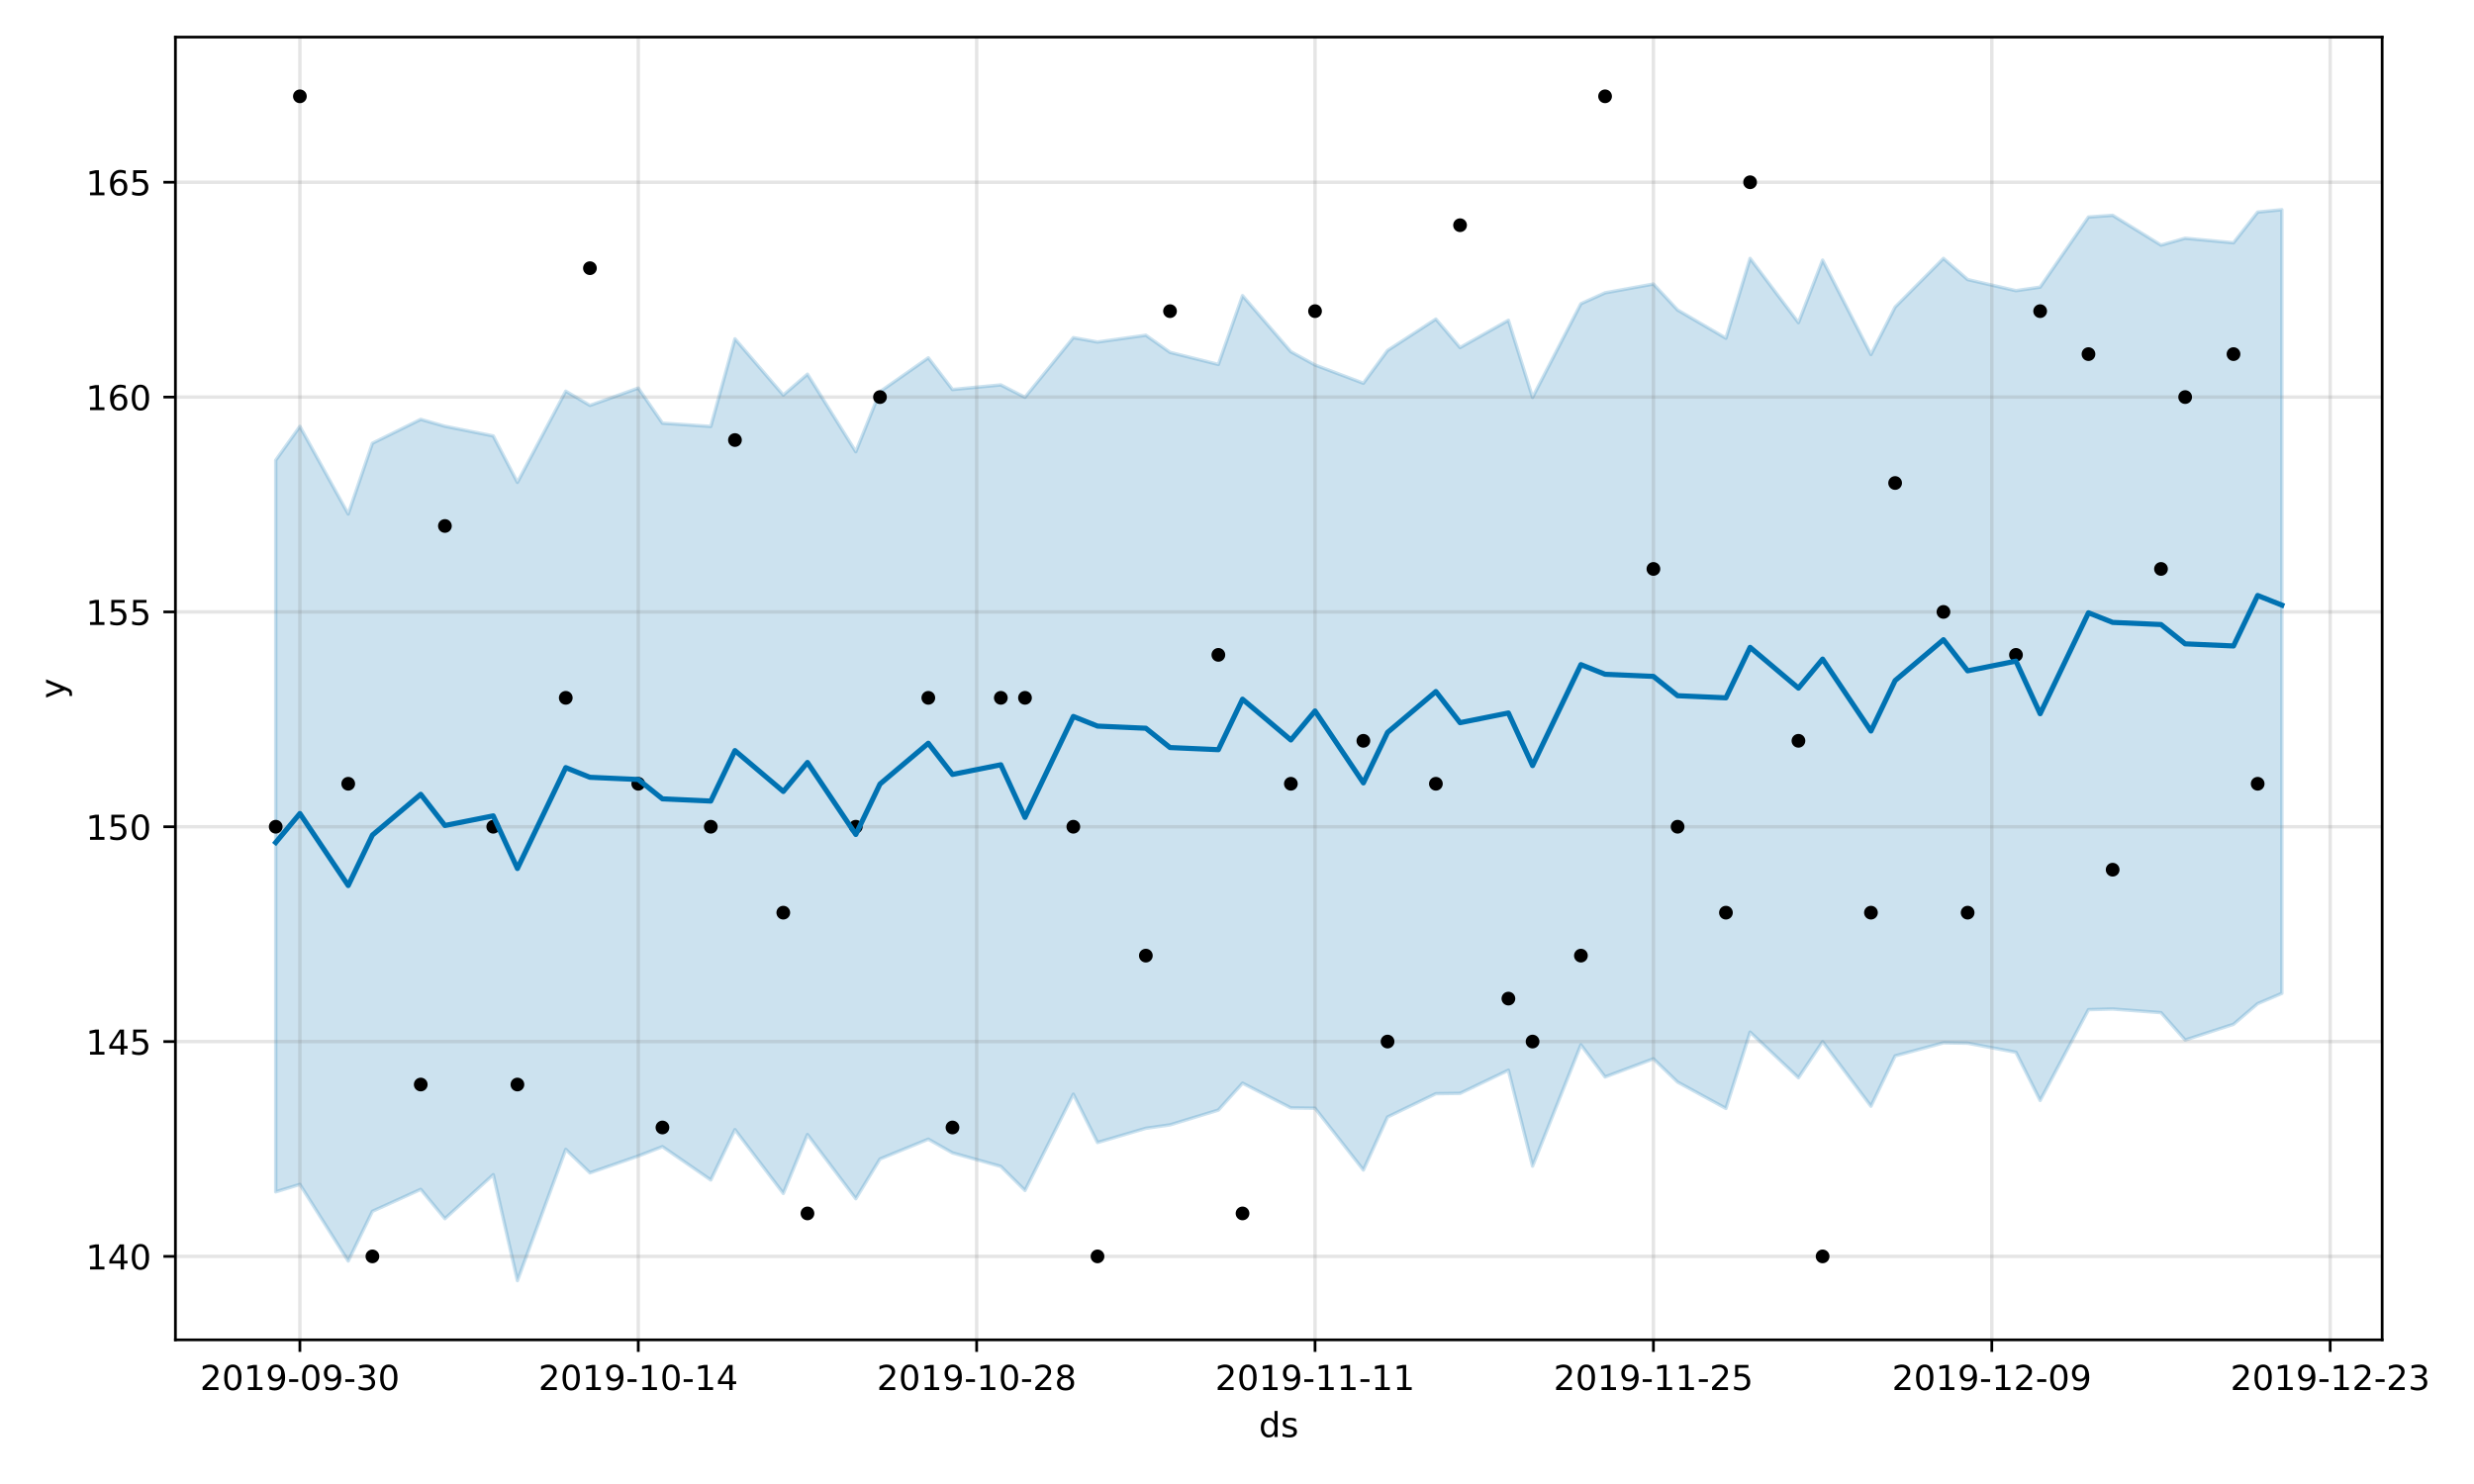 <?xml version="1.0" encoding="utf-8" standalone="no"?>
<!DOCTYPE svg PUBLIC "-//W3C//DTD SVG 1.1//EN"
  "http://www.w3.org/Graphics/SVG/1.1/DTD/svg11.dtd">
<!-- Created with matplotlib (https://matplotlib.org/) -->
<svg height="432pt" version="1.1" viewBox="0 0 720 432" width="720pt" xmlns="http://www.w3.org/2000/svg" xmlns:xlink="http://www.w3.org/1999/xlink">
 <defs>
  <style type="text/css">
*{stroke-linecap:butt;stroke-linejoin:round;}
  </style>
 </defs>
 <g id="figure_1">
  <g id="patch_1">
   <path d="M 0 432 
L 720 432 
L 720 0 
L 0 0 
z
" style="fill:#ffffff;"/>
  </g>
  <g id="axes_1">
   <g id="patch_2">
    <path d="M 51.05 390.04 
L 693.27 390.04 
L 693.27 10.8 
L 51.05 10.8 
z
" style="fill:#ffffff;"/>
   </g>
   <g id="PolyCollection_1">
    <defs>
     <path d="M 80.242 -298.033 
L 80.242 -85.052 
L 87.276 -87.21 
L 101.344 -64.915 
L 108.379 -79.384 
L 122.447 -85.771 
L 129.481 -77.239 
L 143.549 -90.043 
L 150.584 -59.198 
L 164.652 -97.405 
L 171.686 -90.579 
L 185.754 -95.475 
L 192.789 -98.197 
L 206.857 -88.501 
L 213.891 -103.152 
L 227.96 -84.593 
L 234.994 -101.724 
L 249.062 -83.045 
L 256.096 -94.608 
L 270.165 -100.376 
L 277.199 -96.386 
L 291.267 -92.445 
L 298.301 -85.454 
L 312.37 -113.47 
L 319.404 -99.407 
L 333.472 -103.549 
L 340.506 -104.549 
L 354.575 -108.848 
L 361.609 -116.68 
L 375.677 -109.48 
L 382.711 -109.39 
L 396.78 -91.398 
L 403.814 -106.835 
L 417.882 -113.623 
L 424.916 -113.718 
L 438.985 -120.461 
L 446.019 -92.534 
L 460.087 -127.847 
L 467.121 -118.496 
L 481.19 -123.772 
L 488.224 -116.999 
L 502.292 -109.329 
L 509.327 -131.542 
L 523.395 -118.263 
L 530.429 -128.752 
L 544.497 -109.979 
L 551.532 -124.627 
L 565.6 -128.427 
L 572.634 -128.321 
L 586.702 -125.674 
L 593.737 -111.65 
L 607.805 -138.087 
L 614.839 -138.273 
L 628.907 -137.212 
L 635.942 -129.253 
L 650.01 -133.825 
L 657.044 -139.836 
L 664.078 -142.824 
L 664.078 -370.955 
L 664.078 -370.955 
L 657.044 -370.266 
L 650.01 -361.326 
L 635.942 -362.641 
L 628.907 -360.648 
L 614.839 -369.326 
L 607.805 -368.824 
L 593.737 -348.415 
L 586.702 -347.391 
L 572.634 -350.624 
L 565.6 -356.772 
L 551.532 -342.606 
L 544.497 -328.799 
L 530.429 -356.274 
L 523.395 -338.081 
L 509.327 -356.779 
L 502.292 -333.543 
L 488.224 -341.757 
L 481.19 -349.318 
L 467.121 -346.76 
L 460.087 -343.585 
L 446.019 -316.312 
L 438.985 -338.772 
L 424.916 -330.82 
L 417.882 -339.119 
L 403.814 -329.974 
L 396.78 -320.443 
L 382.711 -325.751 
L 375.677 -329.623 
L 361.609 -345.934 
L 354.575 -325.913 
L 340.506 -329.434 
L 333.472 -334.408 
L 319.404 -332.437 
L 312.37 -333.711 
L 298.301 -316.345 
L 291.267 -319.951 
L 277.199 -318.62 
L 270.165 -327.832 
L 256.096 -317.973 
L 249.062 -300.5 
L 234.994 -323.072 
L 227.96 -316.992 
L 213.891 -333.364 
L 206.857 -307.866 
L 192.789 -308.816 
L 185.754 -319.026 
L 171.686 -313.989 
L 164.652 -318.124 
L 150.584 -291.58 
L 143.549 -305.101 
L 129.481 -307.918 
L 122.447 -309.922 
L 108.379 -302.971 
L 101.344 -282.372 
L 87.276 -307.869 
L 80.242 -298.033 
z
" id="m0714127148" style="stroke:#0072b2;stroke-opacity:0.2;"/>
    </defs>
    <g clip-path="url(#pfcd5d92bde)">
     <use style="fill:#0072b2;fill-opacity:0.2;stroke:#0072b2;stroke-opacity:0.2;" x="0" xlink:href="#m0714127148" y="432"/>
    </g>
   </g>
   <g id="matplotlib.axis_1">
    <g id="xtick_1">
     <g id="line2d_1">
      <path clip-path="url(#pfcd5d92bde)" d="M 87.276 390.04 
L 87.276 10.8 
" style="fill:none;stroke:#808080;stroke-linecap:square;stroke-opacity:0.2;"/>
     </g>
     <g id="line2d_2">
      <defs>
       <path d="M 0 0 
L 0 3.5 
" id="m8ee5216b59" style="stroke:#000000;stroke-width:0.8;"/>
      </defs>
      <g>
       <use style="stroke:#000000;stroke-width:0.8;" x="87.276" xlink:href="#m8ee5216b59" y="390.04"/>
      </g>
     </g>
     <g id="text_1">
      <!-- 2019-09-30 -->
      <defs>
       <path d="M 19.188 8.297 
L 53.609 8.297 
L 53.609 0 
L 7.328 0 
L 7.328 8.297 
Q 12.938 14.109 22.625 23.891 
Q 32.328 33.688 34.812 36.531 
Q 39.547 41.844 41.422 45.531 
Q 43.312 49.219 43.312 52.781 
Q 43.312 58.594 39.234 62.25 
Q 35.156 65.922 28.609 65.922 
Q 23.969 65.922 18.812 64.312 
Q 13.672 62.703 7.812 59.422 
L 7.812 69.391 
Q 13.766 71.781 18.938 73 
Q 24.125 74.219 28.422 74.219 
Q 39.75 74.219 46.484 68.547 
Q 53.219 62.891 53.219 53.422 
Q 53.219 48.922 51.531 44.891 
Q 49.859 40.875 45.406 35.406 
Q 44.188 33.984 37.641 27.219 
Q 31.109 20.453 19.188 8.297 
z
" id="DejaVuSans-50"/>
       <path d="M 31.781 66.406 
Q 24.172 66.406 20.328 58.906 
Q 16.5 51.422 16.5 36.375 
Q 16.5 21.391 20.328 13.891 
Q 24.172 6.391 31.781 6.391 
Q 39.453 6.391 43.281 13.891 
Q 47.125 21.391 47.125 36.375 
Q 47.125 51.422 43.281 58.906 
Q 39.453 66.406 31.781 66.406 
z
M 31.781 74.219 
Q 44.047 74.219 50.516 64.516 
Q 56.984 54.828 56.984 36.375 
Q 56.984 17.969 50.516 8.266 
Q 44.047 -1.422 31.781 -1.422 
Q 19.531 -1.422 13.062 8.266 
Q 6.594 17.969 6.594 36.375 
Q 6.594 54.828 13.062 64.516 
Q 19.531 74.219 31.781 74.219 
z
" id="DejaVuSans-48"/>
       <path d="M 12.406 8.297 
L 28.516 8.297 
L 28.516 63.922 
L 10.984 60.406 
L 10.984 69.391 
L 28.422 72.906 
L 38.281 72.906 
L 38.281 8.297 
L 54.391 8.297 
L 54.391 0 
L 12.406 0 
z
" id="DejaVuSans-49"/>
       <path d="M 10.984 1.516 
L 10.984 10.5 
Q 14.703 8.734 18.5 7.812 
Q 22.312 6.891 25.984 6.891 
Q 35.75 6.891 40.891 13.453 
Q 46.047 20.016 46.781 33.406 
Q 43.953 29.203 39.594 26.953 
Q 35.25 24.703 29.984 24.703 
Q 19.047 24.703 12.672 31.312 
Q 6.297 37.938 6.297 49.422 
Q 6.297 60.641 12.938 67.422 
Q 19.578 74.219 30.609 74.219 
Q 43.266 74.219 49.922 64.516 
Q 56.594 54.828 56.594 36.375 
Q 56.594 19.141 48.406 8.859 
Q 40.234 -1.422 26.422 -1.422 
Q 22.703 -1.422 18.891 -0.688 
Q 15.094 0.047 10.984 1.516 
z
M 30.609 32.422 
Q 37.25 32.422 41.125 36.953 
Q 45.016 41.5 45.016 49.422 
Q 45.016 57.281 41.125 61.844 
Q 37.25 66.406 30.609 66.406 
Q 23.969 66.406 20.094 61.844 
Q 16.219 57.281 16.219 49.422 
Q 16.219 41.5 20.094 36.953 
Q 23.969 32.422 30.609 32.422 
z
" id="DejaVuSans-57"/>
       <path d="M 4.891 31.391 
L 31.203 31.391 
L 31.203 23.391 
L 4.891 23.391 
z
" id="DejaVuSans-45"/>
       <path d="M 40.578 39.312 
Q 47.656 37.797 51.625 33 
Q 55.609 28.219 55.609 21.188 
Q 55.609 10.406 48.188 4.484 
Q 40.766 -1.422 27.094 -1.422 
Q 22.516 -1.422 17.656 -0.516 
Q 12.797 0.391 7.625 2.203 
L 7.625 11.719 
Q 11.719 9.328 16.594 8.109 
Q 21.484 6.891 26.812 6.891 
Q 36.078 6.891 40.938 10.547 
Q 45.797 14.203 45.797 21.188 
Q 45.797 27.641 41.281 31.266 
Q 36.766 34.906 28.719 34.906 
L 20.219 34.906 
L 20.219 43.016 
L 29.109 43.016 
Q 36.375 43.016 40.234 45.922 
Q 44.094 48.828 44.094 54.297 
Q 44.094 59.906 40.109 62.906 
Q 36.141 65.922 28.719 65.922 
Q 24.656 65.922 20.016 65.031 
Q 15.375 64.156 9.812 62.312 
L 9.812 71.094 
Q 15.438 72.656 20.344 73.438 
Q 25.25 74.219 29.594 74.219 
Q 40.828 74.219 47.359 69.109 
Q 53.906 64.016 53.906 55.328 
Q 53.906 49.266 50.438 45.094 
Q 46.969 40.922 40.578 39.312 
z
" id="DejaVuSans-51"/>
      </defs>
      <g transform="translate(58.218 404.638)scale(0.1 -0.1)">
       <use xlink:href="#DejaVuSans-50"/>
       <use x="63.623" xlink:href="#DejaVuSans-48"/>
       <use x="127.246" xlink:href="#DejaVuSans-49"/>
       <use x="190.869" xlink:href="#DejaVuSans-57"/>
       <use x="254.492" xlink:href="#DejaVuSans-45"/>
       <use x="290.576" xlink:href="#DejaVuSans-48"/>
       <use x="354.199" xlink:href="#DejaVuSans-57"/>
       <use x="417.822" xlink:href="#DejaVuSans-45"/>
       <use x="453.906" xlink:href="#DejaVuSans-51"/>
       <use x="517.529" xlink:href="#DejaVuSans-48"/>
      </g>
     </g>
    </g>
    <g id="xtick_2">
     <g id="line2d_3">
      <path clip-path="url(#pfcd5d92bde)" d="M 185.754 390.04 
L 185.754 10.8 
" style="fill:none;stroke:#808080;stroke-linecap:square;stroke-opacity:0.2;"/>
     </g>
     <g id="line2d_4">
      <g>
       <use style="stroke:#000000;stroke-width:0.8;" x="185.754" xlink:href="#m8ee5216b59" y="390.04"/>
      </g>
     </g>
     <g id="text_2">
      <!-- 2019-10-14 -->
      <defs>
       <path d="M 37.797 64.312 
L 12.891 25.391 
L 37.797 25.391 
z
M 35.203 72.906 
L 47.609 72.906 
L 47.609 25.391 
L 58.016 25.391 
L 58.016 17.188 
L 47.609 17.188 
L 47.609 0 
L 37.797 0 
L 37.797 17.188 
L 4.891 17.188 
L 4.891 26.703 
z
" id="DejaVuSans-52"/>
      </defs>
      <g transform="translate(156.697 404.638)scale(0.1 -0.1)">
       <use xlink:href="#DejaVuSans-50"/>
       <use x="63.623" xlink:href="#DejaVuSans-48"/>
       <use x="127.246" xlink:href="#DejaVuSans-49"/>
       <use x="190.869" xlink:href="#DejaVuSans-57"/>
       <use x="254.492" xlink:href="#DejaVuSans-45"/>
       <use x="290.576" xlink:href="#DejaVuSans-49"/>
       <use x="354.199" xlink:href="#DejaVuSans-48"/>
       <use x="417.822" xlink:href="#DejaVuSans-45"/>
       <use x="453.906" xlink:href="#DejaVuSans-49"/>
       <use x="517.529" xlink:href="#DejaVuSans-52"/>
      </g>
     </g>
    </g>
    <g id="xtick_3">
     <g id="line2d_5">
      <path clip-path="url(#pfcd5d92bde)" d="M 284.233 390.04 
L 284.233 10.8 
" style="fill:none;stroke:#808080;stroke-linecap:square;stroke-opacity:0.2;"/>
     </g>
     <g id="line2d_6">
      <g>
       <use style="stroke:#000000;stroke-width:0.8;" x="284.233" xlink:href="#m8ee5216b59" y="390.04"/>
      </g>
     </g>
     <g id="text_3">
      <!-- 2019-10-28 -->
      <defs>
       <path d="M 31.781 34.625 
Q 24.75 34.625 20.719 30.859 
Q 16.703 27.094 16.703 20.516 
Q 16.703 13.922 20.719 10.156 
Q 24.75 6.391 31.781 6.391 
Q 38.812 6.391 42.859 10.172 
Q 46.922 13.969 46.922 20.516 
Q 46.922 27.094 42.891 30.859 
Q 38.875 34.625 31.781 34.625 
z
M 21.922 38.812 
Q 15.578 40.375 12.031 44.719 
Q 8.5 49.078 8.5 55.328 
Q 8.5 64.062 14.719 69.141 
Q 20.953 74.219 31.781 74.219 
Q 42.672 74.219 48.875 69.141 
Q 55.078 64.062 55.078 55.328 
Q 55.078 49.078 51.531 44.719 
Q 48 40.375 41.703 38.812 
Q 48.828 37.156 52.797 32.312 
Q 56.781 27.484 56.781 20.516 
Q 56.781 9.906 50.312 4.234 
Q 43.844 -1.422 31.781 -1.422 
Q 19.734 -1.422 13.25 4.234 
Q 6.781 9.906 6.781 20.516 
Q 6.781 27.484 10.781 32.312 
Q 14.797 37.156 21.922 38.812 
z
M 18.312 54.391 
Q 18.312 48.734 21.844 45.562 
Q 25.391 42.391 31.781 42.391 
Q 38.141 42.391 41.719 45.562 
Q 45.312 48.734 45.312 54.391 
Q 45.312 60.062 41.719 63.234 
Q 38.141 66.406 31.781 66.406 
Q 25.391 66.406 21.844 63.234 
Q 18.312 60.062 18.312 54.391 
z
" id="DejaVuSans-56"/>
      </defs>
      <g transform="translate(255.175 404.638)scale(0.1 -0.1)">
       <use xlink:href="#DejaVuSans-50"/>
       <use x="63.623" xlink:href="#DejaVuSans-48"/>
       <use x="127.246" xlink:href="#DejaVuSans-49"/>
       <use x="190.869" xlink:href="#DejaVuSans-57"/>
       <use x="254.492" xlink:href="#DejaVuSans-45"/>
       <use x="290.576" xlink:href="#DejaVuSans-49"/>
       <use x="354.199" xlink:href="#DejaVuSans-48"/>
       <use x="417.822" xlink:href="#DejaVuSans-45"/>
       <use x="453.906" xlink:href="#DejaVuSans-50"/>
       <use x="517.529" xlink:href="#DejaVuSans-56"/>
      </g>
     </g>
    </g>
    <g id="xtick_4">
     <g id="line2d_7">
      <path clip-path="url(#pfcd5d92bde)" d="M 382.711 390.04 
L 382.711 10.8 
" style="fill:none;stroke:#808080;stroke-linecap:square;stroke-opacity:0.2;"/>
     </g>
     <g id="line2d_8">
      <g>
       <use style="stroke:#000000;stroke-width:0.8;" x="382.711" xlink:href="#m8ee5216b59" y="390.04"/>
      </g>
     </g>
     <g id="text_4">
      <!-- 2019-11-11 -->
      <g transform="translate(353.654 404.638)scale(0.1 -0.1)">
       <use xlink:href="#DejaVuSans-50"/>
       <use x="63.623" xlink:href="#DejaVuSans-48"/>
       <use x="127.246" xlink:href="#DejaVuSans-49"/>
       <use x="190.869" xlink:href="#DejaVuSans-57"/>
       <use x="254.492" xlink:href="#DejaVuSans-45"/>
       <use x="290.576" xlink:href="#DejaVuSans-49"/>
       <use x="354.199" xlink:href="#DejaVuSans-49"/>
       <use x="417.822" xlink:href="#DejaVuSans-45"/>
       <use x="453.906" xlink:href="#DejaVuSans-49"/>
       <use x="517.529" xlink:href="#DejaVuSans-49"/>
      </g>
     </g>
    </g>
    <g id="xtick_5">
     <g id="line2d_9">
      <path clip-path="url(#pfcd5d92bde)" d="M 481.19 390.04 
L 481.19 10.8 
" style="fill:none;stroke:#808080;stroke-linecap:square;stroke-opacity:0.2;"/>
     </g>
     <g id="line2d_10">
      <g>
       <use style="stroke:#000000;stroke-width:0.8;" x="481.19" xlink:href="#m8ee5216b59" y="390.04"/>
      </g>
     </g>
     <g id="text_5">
      <!-- 2019-11-25 -->
      <defs>
       <path d="M 10.797 72.906 
L 49.516 72.906 
L 49.516 64.594 
L 19.828 64.594 
L 19.828 46.734 
Q 21.969 47.469 24.109 47.828 
Q 26.266 48.188 28.422 48.188 
Q 40.625 48.188 47.75 41.5 
Q 54.891 34.812 54.891 23.391 
Q 54.891 11.625 47.562 5.094 
Q 40.234 -1.422 26.906 -1.422 
Q 22.312 -1.422 17.547 -0.641 
Q 12.797 0.141 7.719 1.703 
L 7.719 11.625 
Q 12.109 9.234 16.797 8.062 
Q 21.484 6.891 26.703 6.891 
Q 35.156 6.891 40.078 11.328 
Q 45.016 15.766 45.016 23.391 
Q 45.016 31 40.078 35.438 
Q 35.156 39.891 26.703 39.891 
Q 22.75 39.891 18.812 39.016 
Q 14.891 38.141 10.797 36.281 
z
" id="DejaVuSans-53"/>
      </defs>
      <g transform="translate(452.132 404.638)scale(0.1 -0.1)">
       <use xlink:href="#DejaVuSans-50"/>
       <use x="63.623" xlink:href="#DejaVuSans-48"/>
       <use x="127.246" xlink:href="#DejaVuSans-49"/>
       <use x="190.869" xlink:href="#DejaVuSans-57"/>
       <use x="254.492" xlink:href="#DejaVuSans-45"/>
       <use x="290.576" xlink:href="#DejaVuSans-49"/>
       <use x="354.199" xlink:href="#DejaVuSans-49"/>
       <use x="417.822" xlink:href="#DejaVuSans-45"/>
       <use x="453.906" xlink:href="#DejaVuSans-50"/>
       <use x="517.529" xlink:href="#DejaVuSans-53"/>
      </g>
     </g>
    </g>
    <g id="xtick_6">
     <g id="line2d_11">
      <path clip-path="url(#pfcd5d92bde)" d="M 579.668 390.04 
L 579.668 10.8 
" style="fill:none;stroke:#808080;stroke-linecap:square;stroke-opacity:0.2;"/>
     </g>
     <g id="line2d_12">
      <g>
       <use style="stroke:#000000;stroke-width:0.8;" x="579.668" xlink:href="#m8ee5216b59" y="390.04"/>
      </g>
     </g>
     <g id="text_6">
      <!-- 2019-12-09 -->
      <g transform="translate(550.61 404.638)scale(0.1 -0.1)">
       <use xlink:href="#DejaVuSans-50"/>
       <use x="63.623" xlink:href="#DejaVuSans-48"/>
       <use x="127.246" xlink:href="#DejaVuSans-49"/>
       <use x="190.869" xlink:href="#DejaVuSans-57"/>
       <use x="254.492" xlink:href="#DejaVuSans-45"/>
       <use x="290.576" xlink:href="#DejaVuSans-49"/>
       <use x="354.199" xlink:href="#DejaVuSans-50"/>
       <use x="417.822" xlink:href="#DejaVuSans-45"/>
       <use x="453.906" xlink:href="#DejaVuSans-48"/>
       <use x="517.529" xlink:href="#DejaVuSans-57"/>
      </g>
     </g>
    </g>
    <g id="xtick_7">
     <g id="line2d_13">
      <path clip-path="url(#pfcd5d92bde)" d="M 678.147 390.04 
L 678.147 10.8 
" style="fill:none;stroke:#808080;stroke-linecap:square;stroke-opacity:0.2;"/>
     </g>
     <g id="line2d_14">
      <g>
       <use style="stroke:#000000;stroke-width:0.8;" x="678.147" xlink:href="#m8ee5216b59" y="390.04"/>
      </g>
     </g>
     <g id="text_7">
      <!-- 2019-12-23 -->
      <g transform="translate(649.089 404.638)scale(0.1 -0.1)">
       <use xlink:href="#DejaVuSans-50"/>
       <use x="63.623" xlink:href="#DejaVuSans-48"/>
       <use x="127.246" xlink:href="#DejaVuSans-49"/>
       <use x="190.869" xlink:href="#DejaVuSans-57"/>
       <use x="254.492" xlink:href="#DejaVuSans-45"/>
       <use x="290.576" xlink:href="#DejaVuSans-49"/>
       <use x="354.199" xlink:href="#DejaVuSans-50"/>
       <use x="417.822" xlink:href="#DejaVuSans-45"/>
       <use x="453.906" xlink:href="#DejaVuSans-50"/>
       <use x="517.529" xlink:href="#DejaVuSans-51"/>
      </g>
     </g>
    </g>
    <g id="text_8">
     <!-- ds -->
     <defs>
      <path d="M 45.406 46.391 
L 45.406 75.984 
L 54.391 75.984 
L 54.391 0 
L 45.406 0 
L 45.406 8.203 
Q 42.578 3.328 38.25 0.953 
Q 33.938 -1.422 27.875 -1.422 
Q 17.969 -1.422 11.734 6.484 
Q 5.516 14.406 5.516 27.297 
Q 5.516 40.188 11.734 48.094 
Q 17.969 56 27.875 56 
Q 33.938 56 38.25 53.625 
Q 42.578 51.266 45.406 46.391 
z
M 14.797 27.297 
Q 14.797 17.391 18.875 11.75 
Q 22.953 6.109 30.078 6.109 
Q 37.203 6.109 41.297 11.75 
Q 45.406 17.391 45.406 27.297 
Q 45.406 37.203 41.297 42.844 
Q 37.203 48.484 30.078 48.484 
Q 22.953 48.484 18.875 42.844 
Q 14.797 37.203 14.797 27.297 
z
" id="DejaVuSans-100"/>
      <path d="M 44.281 53.078 
L 44.281 44.578 
Q 40.484 46.531 36.375 47.5 
Q 32.281 48.484 27.875 48.484 
Q 21.188 48.484 17.844 46.438 
Q 14.5 44.391 14.5 40.281 
Q 14.5 37.156 16.891 35.375 
Q 19.281 33.594 26.516 31.984 
L 29.594 31.297 
Q 39.156 29.25 43.188 25.516 
Q 47.219 21.781 47.219 15.094 
Q 47.219 7.469 41.188 3.016 
Q 35.156 -1.422 24.609 -1.422 
Q 20.219 -1.422 15.453 -0.562 
Q 10.688 0.297 5.422 2 
L 5.422 11.281 
Q 10.406 8.688 15.234 7.391 
Q 20.062 6.109 24.812 6.109 
Q 31.156 6.109 34.562 8.281 
Q 37.984 10.453 37.984 14.406 
Q 37.984 18.062 35.516 20.016 
Q 33.062 21.969 24.703 23.781 
L 21.578 24.516 
Q 13.234 26.266 9.516 29.906 
Q 5.812 33.547 5.812 39.891 
Q 5.812 47.609 11.281 51.797 
Q 16.75 56 26.812 56 
Q 31.781 56 36.172 55.266 
Q 40.578 54.547 44.281 53.078 
z
" id="DejaVuSans-115"/>
     </defs>
     <g transform="translate(366.381 418.317)scale(0.1 -0.1)">
      <use xlink:href="#DejaVuSans-100"/>
      <use x="63.477" xlink:href="#DejaVuSans-115"/>
     </g>
    </g>
   </g>
   <g id="matplotlib.axis_2">
    <g id="ytick_1">
     <g id="line2d_15">
      <path clip-path="url(#pfcd5d92bde)" d="M 51.05 365.741 
L 693.27 365.741 
" style="fill:none;stroke:#808080;stroke-linecap:square;stroke-opacity:0.2;"/>
     </g>
     <g id="line2d_16">
      <defs>
       <path d="M 0 0 
L -3.5 0 
" id="me72cd6c449" style="stroke:#000000;stroke-width:0.8;"/>
      </defs>
      <g>
       <use style="stroke:#000000;stroke-width:0.8;" x="51.05" xlink:href="#me72cd6c449" y="365.741"/>
      </g>
     </g>
     <g id="text_9">
      <!-- 140 -->
      <g transform="translate(24.962 369.54)scale(0.1 -0.1)">
       <use xlink:href="#DejaVuSans-49"/>
       <use x="63.623" xlink:href="#DejaVuSans-52"/>
       <use x="127.246" xlink:href="#DejaVuSans-48"/>
      </g>
     </g>
    </g>
    <g id="ytick_2">
     <g id="line2d_17">
      <path clip-path="url(#pfcd5d92bde)" d="M 51.05 303.203 
L 693.27 303.203 
" style="fill:none;stroke:#808080;stroke-linecap:square;stroke-opacity:0.2;"/>
     </g>
     <g id="line2d_18">
      <g>
       <use style="stroke:#000000;stroke-width:0.8;" x="51.05" xlink:href="#me72cd6c449" y="303.203"/>
      </g>
     </g>
     <g id="text_10">
      <!-- 145 -->
      <g transform="translate(24.962 307.003)scale(0.1 -0.1)">
       <use xlink:href="#DejaVuSans-49"/>
       <use x="63.623" xlink:href="#DejaVuSans-52"/>
       <use x="127.246" xlink:href="#DejaVuSans-53"/>
      </g>
     </g>
    </g>
    <g id="ytick_3">
     <g id="line2d_19">
      <path clip-path="url(#pfcd5d92bde)" d="M 51.05 240.666 
L 693.27 240.666 
" style="fill:none;stroke:#808080;stroke-linecap:square;stroke-opacity:0.2;"/>
     </g>
     <g id="line2d_20">
      <g>
       <use style="stroke:#000000;stroke-width:0.8;" x="51.05" xlink:href="#me72cd6c449" y="240.666"/>
      </g>
     </g>
     <g id="text_11">
      <!-- 150 -->
      <g transform="translate(24.962 244.465)scale(0.1 -0.1)">
       <use xlink:href="#DejaVuSans-49"/>
       <use x="63.623" xlink:href="#DejaVuSans-53"/>
       <use x="127.246" xlink:href="#DejaVuSans-48"/>
      </g>
     </g>
    </g>
    <g id="ytick_4">
     <g id="line2d_21">
      <path clip-path="url(#pfcd5d92bde)" d="M 51.05 178.128 
L 693.27 178.128 
" style="fill:none;stroke:#808080;stroke-linecap:square;stroke-opacity:0.2;"/>
     </g>
     <g id="line2d_22">
      <g>
       <use style="stroke:#000000;stroke-width:0.8;" x="51.05" xlink:href="#me72cd6c449" y="178.128"/>
      </g>
     </g>
     <g id="text_12">
      <!-- 155 -->
      <g transform="translate(24.962 181.928)scale(0.1 -0.1)">
       <use xlink:href="#DejaVuSans-49"/>
       <use x="63.623" xlink:href="#DejaVuSans-53"/>
       <use x="127.246" xlink:href="#DejaVuSans-53"/>
      </g>
     </g>
    </g>
    <g id="ytick_5">
     <g id="line2d_23">
      <path clip-path="url(#pfcd5d92bde)" d="M 51.05 115.591 
L 693.27 115.591 
" style="fill:none;stroke:#808080;stroke-linecap:square;stroke-opacity:0.2;"/>
     </g>
     <g id="line2d_24">
      <g>
       <use style="stroke:#000000;stroke-width:0.8;" x="51.05" xlink:href="#me72cd6c449" y="115.591"/>
      </g>
     </g>
     <g id="text_13">
      <!-- 160 -->
      <defs>
       <path d="M 33.016 40.375 
Q 26.375 40.375 22.484 35.828 
Q 18.609 31.297 18.609 23.391 
Q 18.609 15.531 22.484 10.953 
Q 26.375 6.391 33.016 6.391 
Q 39.656 6.391 43.531 10.953 
Q 47.406 15.531 47.406 23.391 
Q 47.406 31.297 43.531 35.828 
Q 39.656 40.375 33.016 40.375 
z
M 52.594 71.297 
L 52.594 62.312 
Q 48.875 64.062 45.094 64.984 
Q 41.312 65.922 37.594 65.922 
Q 27.828 65.922 22.672 59.328 
Q 17.531 52.734 16.797 39.406 
Q 19.672 43.656 24.016 45.922 
Q 28.375 48.188 33.594 48.188 
Q 44.578 48.188 50.953 41.516 
Q 57.328 34.859 57.328 23.391 
Q 57.328 12.156 50.688 5.359 
Q 44.047 -1.422 33.016 -1.422 
Q 20.359 -1.422 13.672 8.266 
Q 6.984 17.969 6.984 36.375 
Q 6.984 53.656 15.188 63.938 
Q 23.391 74.219 37.203 74.219 
Q 40.922 74.219 44.703 73.484 
Q 48.484 72.75 52.594 71.297 
z
" id="DejaVuSans-54"/>
      </defs>
      <g transform="translate(24.962 119.39)scale(0.1 -0.1)">
       <use xlink:href="#DejaVuSans-49"/>
       <use x="63.623" xlink:href="#DejaVuSans-54"/>
       <use x="127.246" xlink:href="#DejaVuSans-48"/>
      </g>
     </g>
    </g>
    <g id="ytick_6">
     <g id="line2d_25">
      <path clip-path="url(#pfcd5d92bde)" d="M 51.05 53.053 
L 693.27 53.053 
" style="fill:none;stroke:#808080;stroke-linecap:square;stroke-opacity:0.2;"/>
     </g>
     <g id="line2d_26">
      <g>
       <use style="stroke:#000000;stroke-width:0.8;" x="51.05" xlink:href="#me72cd6c449" y="53.053"/>
      </g>
     </g>
     <g id="text_14">
      <!-- 165 -->
      <g transform="translate(24.962 56.852)scale(0.1 -0.1)">
       <use xlink:href="#DejaVuSans-49"/>
       <use x="63.623" xlink:href="#DejaVuSans-54"/>
       <use x="127.246" xlink:href="#DejaVuSans-53"/>
      </g>
     </g>
    </g>
    <g id="text_15">
     <!-- y -->
     <defs>
      <path d="M 32.172 -5.078 
Q 28.375 -14.844 24.75 -17.812 
Q 21.141 -20.797 15.094 -20.797 
L 7.906 -20.797 
L 7.906 -13.281 
L 13.188 -13.281 
Q 16.891 -13.281 18.938 -11.516 
Q 21 -9.766 23.484 -3.219 
L 25.094 0.875 
L 2.984 54.688 
L 12.5 54.688 
L 29.594 11.922 
L 46.688 54.688 
L 56.203 54.688 
z
" id="DejaVuSans-121"/>
     </defs>
     <g transform="translate(18.883 203.379)rotate(-90)scale(0.1 -0.1)">
      <use xlink:href="#DejaVuSans-121"/>
     </g>
    </g>
   </g>
   <g id="line2d_27">
    <defs>
     <path d="M 0 1.5 
C 0.398 1.5 0.779 1.342 1.061 1.061 
C 1.342 0.779 1.5 0.398 1.5 0 
C 1.5 -0.398 1.342 -0.779 1.061 -1.061 
C 0.779 -1.342 0.398 -1.5 0 -1.5 
C -0.398 -1.5 -0.779 -1.342 -1.061 -1.061 
C -1.342 -0.779 -1.5 -0.398 -1.5 0 
C -1.5 0.398 -1.342 0.779 -1.061 1.061 
C -0.779 1.342 -0.398 1.5 0 1.5 
z
" id="mee90e50cc2" style="stroke:#000000;"/>
    </defs>
    <g clip-path="url(#pfcd5d92bde)">
     <use style="stroke:#000000;" x="80.242" xlink:href="#mee90e50cc2" y="240.666"/>
     <use style="stroke:#000000;" x="87.276" xlink:href="#mee90e50cc2" y="28.038"/>
     <use style="stroke:#000000;" x="101.344" xlink:href="#mee90e50cc2" y="228.158"/>
     <use style="stroke:#000000;" x="108.379" xlink:href="#mee90e50cc2" y="365.741"/>
     <use style="stroke:#000000;" x="122.447" xlink:href="#mee90e50cc2" y="315.711"/>
     <use style="stroke:#000000;" x="129.481" xlink:href="#mee90e50cc2" y="153.113"/>
     <use style="stroke:#000000;" x="143.549" xlink:href="#mee90e50cc2" y="240.666"/>
     <use style="stroke:#000000;" x="150.584" xlink:href="#mee90e50cc2" y="315.711"/>
     <use style="stroke:#000000;" x="164.652" xlink:href="#mee90e50cc2" y="203.143"/>
     <use style="stroke:#000000;" x="171.686" xlink:href="#mee90e50cc2" y="78.068"/>
     <use style="stroke:#000000;" x="185.754" xlink:href="#mee90e50cc2" y="228.158"/>
     <use style="stroke:#000000;" x="192.789" xlink:href="#mee90e50cc2" y="328.218"/>
     <use style="stroke:#000000;" x="206.857" xlink:href="#mee90e50cc2" y="240.666"/>
     <use style="stroke:#000000;" x="213.891" xlink:href="#mee90e50cc2" y="128.098"/>
     <use style="stroke:#000000;" x="227.96" xlink:href="#mee90e50cc2" y="265.681"/>
     <use style="stroke:#000000;" x="234.994" xlink:href="#mee90e50cc2" y="353.233"/>
     <use style="stroke:#000000;" x="249.062" xlink:href="#mee90e50cc2" y="240.666"/>
     <use style="stroke:#000000;" x="256.096" xlink:href="#mee90e50cc2" y="115.591"/>
     <use style="stroke:#000000;" x="270.165" xlink:href="#mee90e50cc2" y="203.143"/>
     <use style="stroke:#000000;" x="277.199" xlink:href="#mee90e50cc2" y="328.218"/>
     <use style="stroke:#000000;" x="291.267" xlink:href="#mee90e50cc2" y="203.143"/>
     <use style="stroke:#000000;" x="298.301" xlink:href="#mee90e50cc2" y="203.143"/>
     <use style="stroke:#000000;" x="312.37" xlink:href="#mee90e50cc2" y="240.666"/>
     <use style="stroke:#000000;" x="319.404" xlink:href="#mee90e50cc2" y="365.741"/>
     <use style="stroke:#000000;" x="333.472" xlink:href="#mee90e50cc2" y="278.188"/>
     <use style="stroke:#000000;" x="340.506" xlink:href="#mee90e50cc2" y="90.576"/>
     <use style="stroke:#000000;" x="354.575" xlink:href="#mee90e50cc2" y="190.636"/>
     <use style="stroke:#000000;" x="361.609" xlink:href="#mee90e50cc2" y="353.233"/>
     <use style="stroke:#000000;" x="375.677" xlink:href="#mee90e50cc2" y="228.158"/>
     <use style="stroke:#000000;" x="382.711" xlink:href="#mee90e50cc2" y="90.576"/>
     <use style="stroke:#000000;" x="396.78" xlink:href="#mee90e50cc2" y="215.651"/>
     <use style="stroke:#000000;" x="403.814" xlink:href="#mee90e50cc2" y="303.203"/>
     <use style="stroke:#000000;" x="417.882" xlink:href="#mee90e50cc2" y="228.158"/>
     <use style="stroke:#000000;" x="424.916" xlink:href="#mee90e50cc2" y="65.561"/>
     <use style="stroke:#000000;" x="438.985" xlink:href="#mee90e50cc2" y="290.696"/>
     <use style="stroke:#000000;" x="446.019" xlink:href="#mee90e50cc2" y="303.203"/>
     <use style="stroke:#000000;" x="460.087" xlink:href="#mee90e50cc2" y="278.188"/>
     <use style="stroke:#000000;" x="467.121" xlink:href="#mee90e50cc2" y="28.038"/>
     <use style="stroke:#000000;" x="481.19" xlink:href="#mee90e50cc2" y="165.621"/>
     <use style="stroke:#000000;" x="488.224" xlink:href="#mee90e50cc2" y="240.666"/>
     <use style="stroke:#000000;" x="502.292" xlink:href="#mee90e50cc2" y="265.681"/>
     <use style="stroke:#000000;" x="509.327" xlink:href="#mee90e50cc2" y="53.053"/>
     <use style="stroke:#000000;" x="523.395" xlink:href="#mee90e50cc2" y="215.651"/>
     <use style="stroke:#000000;" x="530.429" xlink:href="#mee90e50cc2" y="365.741"/>
     <use style="stroke:#000000;" x="544.497" xlink:href="#mee90e50cc2" y="265.681"/>
     <use style="stroke:#000000;" x="551.532" xlink:href="#mee90e50cc2" y="140.606"/>
     <use style="stroke:#000000;" x="565.6" xlink:href="#mee90e50cc2" y="178.128"/>
     <use style="stroke:#000000;" x="572.634" xlink:href="#mee90e50cc2" y="265.681"/>
     <use style="stroke:#000000;" x="586.702" xlink:href="#mee90e50cc2" y="190.636"/>
     <use style="stroke:#000000;" x="593.737" xlink:href="#mee90e50cc2" y="90.576"/>
     <use style="stroke:#000000;" x="607.805" xlink:href="#mee90e50cc2" y="103.083"/>
     <use style="stroke:#000000;" x="614.839" xlink:href="#mee90e50cc2" y="253.173"/>
     <use style="stroke:#000000;" x="628.907" xlink:href="#mee90e50cc2" y="165.621"/>
     <use style="stroke:#000000;" x="635.942" xlink:href="#mee90e50cc2" y="115.591"/>
     <use style="stroke:#000000;" x="650.01" xlink:href="#mee90e50cc2" y="103.083"/>
     <use style="stroke:#000000;" x="657.044" xlink:href="#mee90e50cc2" y="228.158"/>
    </g>
   </g>
   <g id="line2d_28">
    <path clip-path="url(#pfcd5d92bde)" d="M 80.242 245.256 
L 87.276 236.824 
L 101.344 257.779 
L 108.379 243.097 
L 122.447 231.227 
L 129.481 240.302 
L 143.549 237.501 
L 150.584 252.824 
L 164.652 223.457 
L 171.686 226.273 
L 185.754 226.916 
L 192.789 232.547 
L 206.857 233.189 
L 213.891 218.503 
L 227.96 230.393 
L 234.994 221.962 
L 249.062 242.916 
L 256.096 228.235 
L 270.165 216.365 
L 277.199 225.439 
L 291.267 222.631 
L 298.301 237.95 
L 312.37 208.564 
L 319.404 211.371 
L 333.472 211.995 
L 340.506 217.615 
L 354.575 218.237 
L 361.609 203.541 
L 375.677 215.41 
L 382.711 206.967 
L 396.78 227.9 
L 403.814 213.207 
L 417.882 201.314 
L 424.916 210.378 
L 438.985 207.555 
L 446.019 222.867 
L 460.087 193.477 
L 467.121 196.282 
L 481.19 196.902 
L 488.224 202.522 
L 502.292 203.142 
L 509.327 188.445 
L 523.395 200.313 
L 530.429 191.87 
L 544.497 212.802 
L 551.532 198.109 
L 565.6 186.217 
L 572.634 195.28 
L 586.702 192.457 
L 593.737 207.77 
L 607.805 178.38 
L 614.839 181.184 
L 628.907 181.805 
L 635.942 187.425 
L 650.01 188.044 
L 657.044 173.347 
L 664.078 176.152 
" style="fill:none;stroke:#0072b2;stroke-linecap:square;stroke-width:1.5;"/>
   </g>
   <g id="patch_3">
    <path d="M 51.05 390.04 
L 51.05 10.8 
" style="fill:none;stroke:#000000;stroke-linecap:square;stroke-linejoin:miter;stroke-width:0.8;"/>
   </g>
   <g id="patch_4">
    <path d="M 693.27 390.04 
L 693.27 10.8 
" style="fill:none;stroke:#000000;stroke-linecap:square;stroke-linejoin:miter;stroke-width:0.8;"/>
   </g>
   <g id="patch_5">
    <path d="M 51.05 390.04 
L 693.27 390.04 
" style="fill:none;stroke:#000000;stroke-linecap:square;stroke-linejoin:miter;stroke-width:0.8;"/>
   </g>
   <g id="patch_6">
    <path d="M 51.05 10.8 
L 693.27 10.8 
" style="fill:none;stroke:#000000;stroke-linecap:square;stroke-linejoin:miter;stroke-width:0.8;"/>
   </g>
  </g>
 </g>
 <defs>
  <clipPath id="pfcd5d92bde">
   <rect height="379.24" width="642.22" x="51.05" y="10.8"/>
  </clipPath>
 </defs>
</svg>

